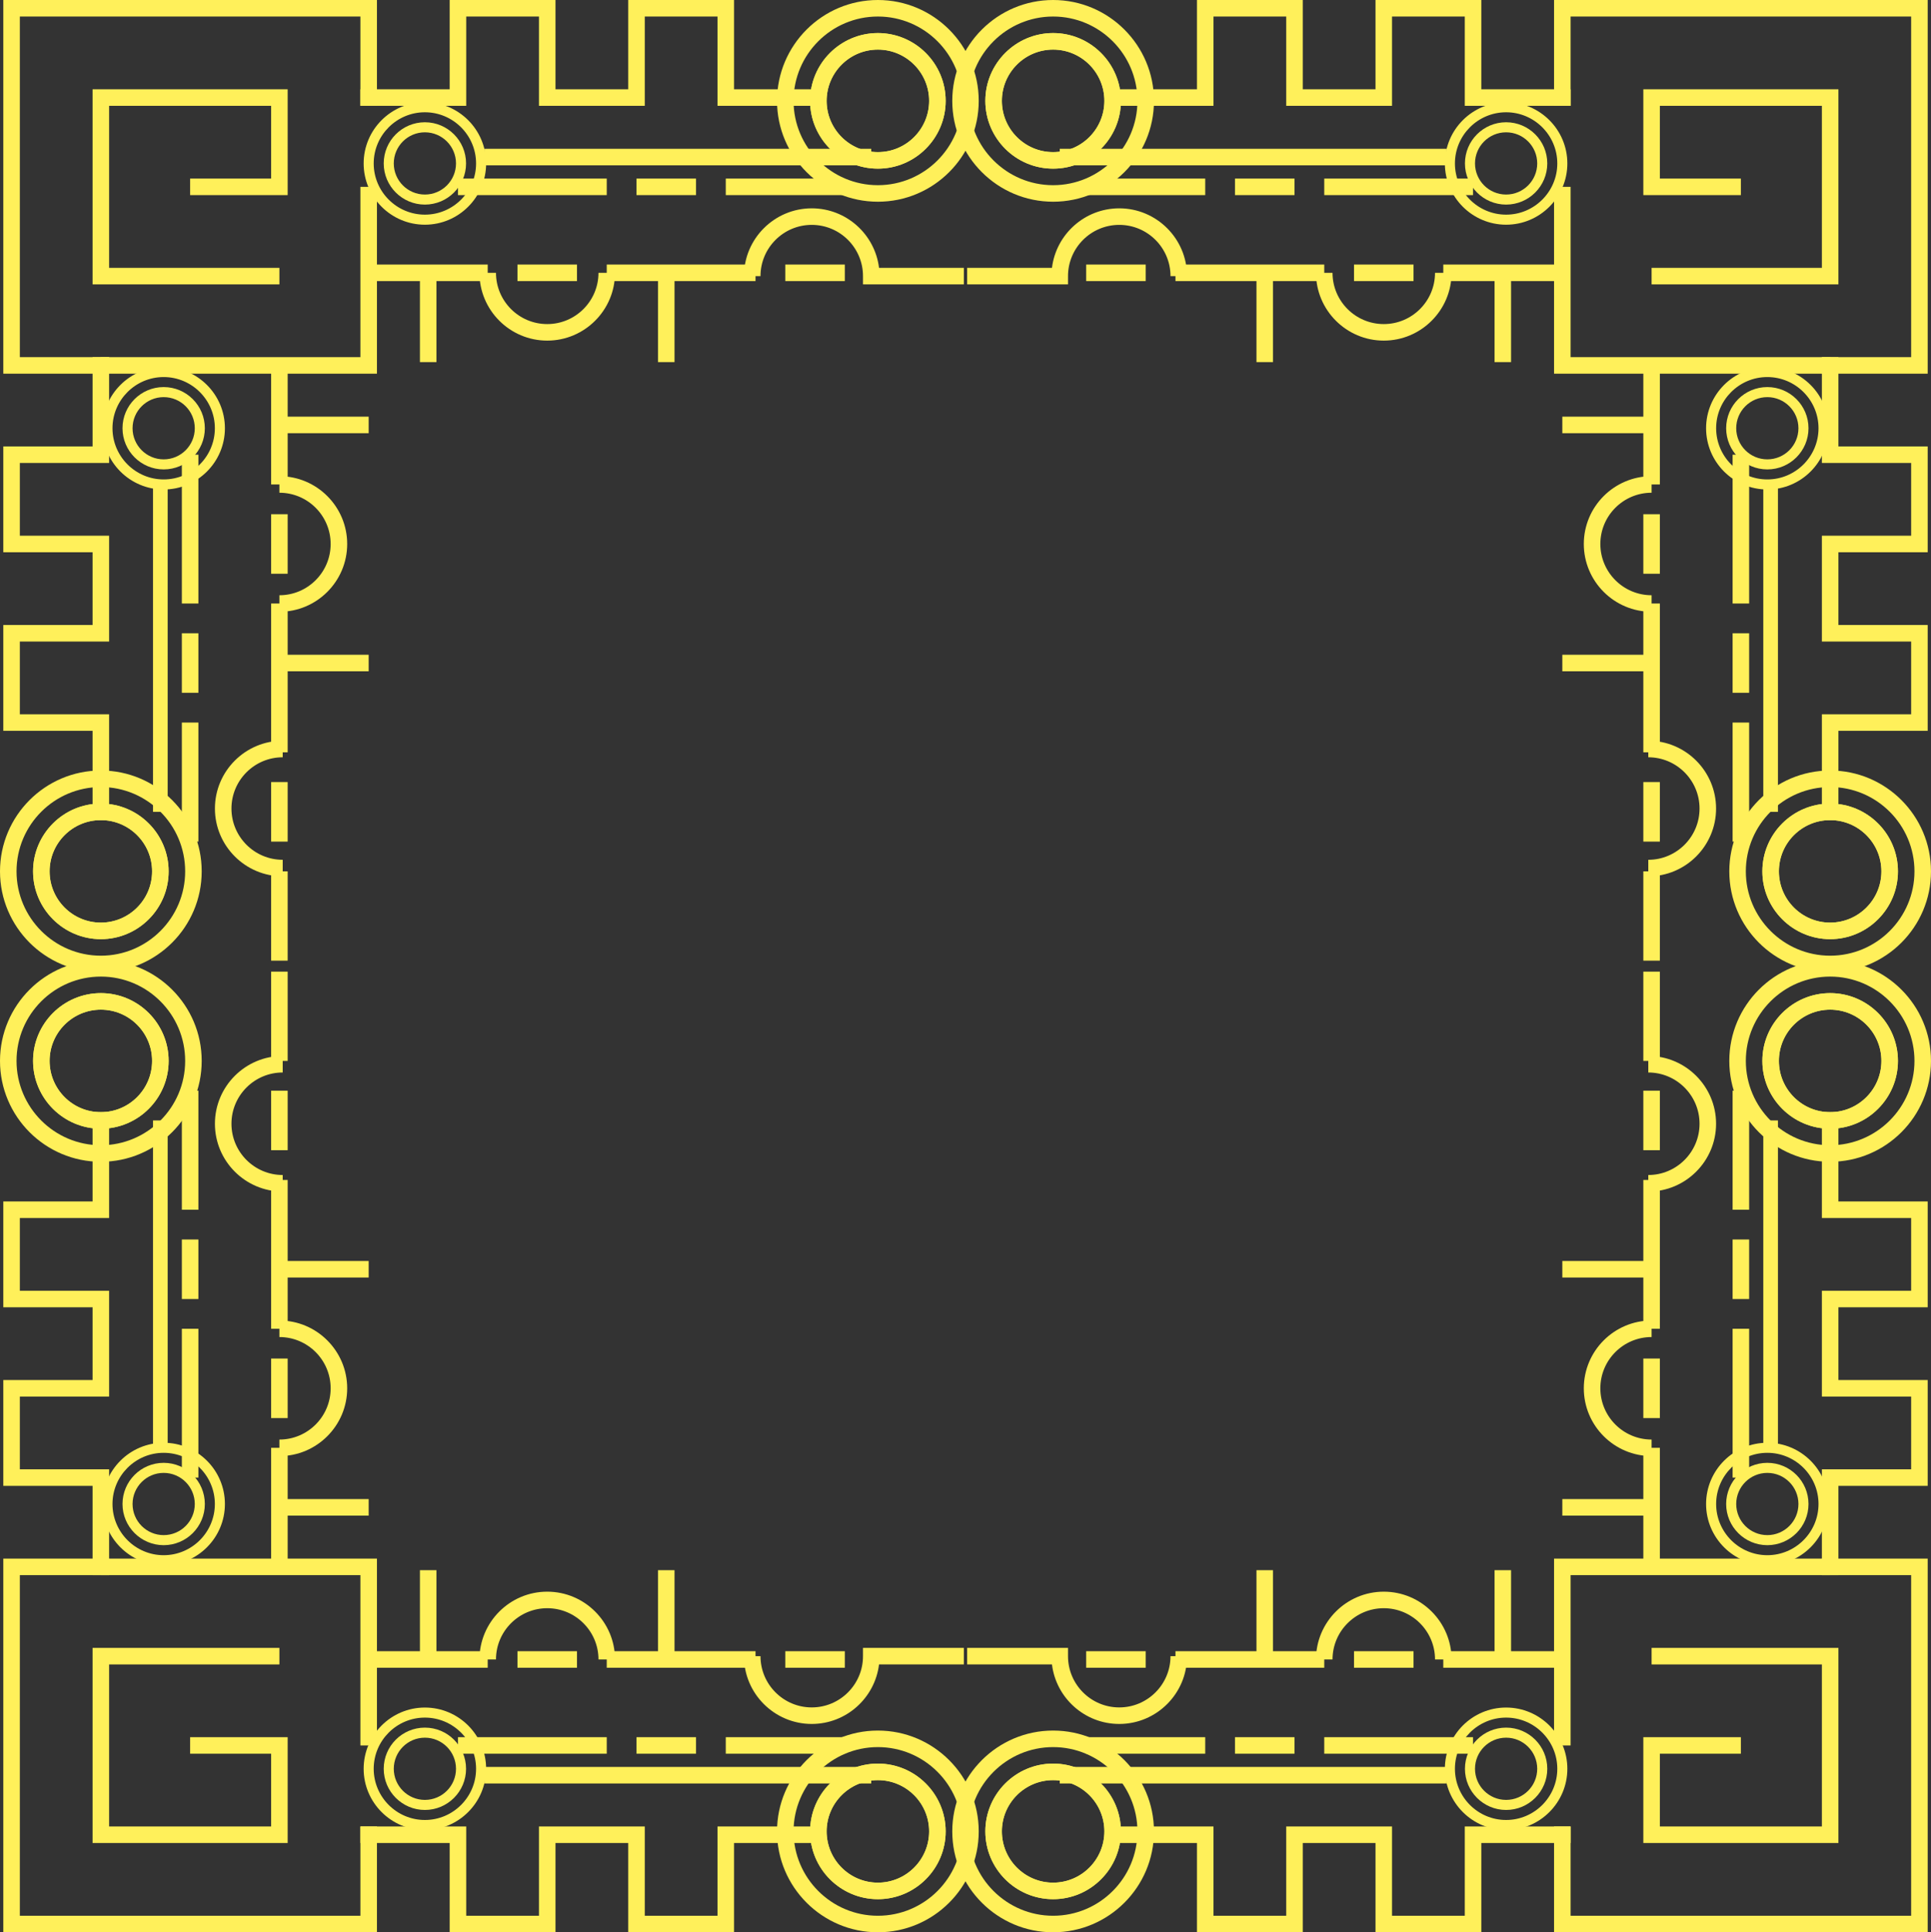<?xml version="1.0" encoding="UTF-8"?>
<svg id="_Шар_2" data-name="Шар 2" xmlns="http://www.w3.org/2000/svg" viewBox="0 0 584 584.32">
  <rect x="0" y="0" width="584" height="584.32" fill="#333333" stroke="none"/>
  <g id="pattern">
    <g>
      <g>
        <polygon points="33 113 1 113 1 0 114 0 114 32 109 32 109 5 6 5 6 108 33 108 33 113" fill="#fff05a"/>
        <polygon points="84.5 86 28 86 28 27 87 27 87 59 57.5 59 57.5 54 82 54 82 32 33 32 33 81 84.5 81 84.5 86" fill="#fff05a"/>
        <path d="M128.5,67.95c-10.21,0-18.52-8.31-18.52-18.52s8.31-18.52,18.52-18.52,18.52,8.31,18.52,18.52-8.31,18.52-18.52,18.52Zm0-34c-8.54,0-15.48,6.95-15.48,15.48s6.95,15.48,15.48,15.48,15.48-6.95,15.48-15.48-6.95-15.48-15.48-15.48Z" fill="#fff05a"/>
        <path d="M128.5,61.87c-6.86,0-12.45-5.58-12.45-12.45s5.58-12.45,12.45-12.45,12.45,5.58,12.45,12.45-5.58,12.45-12.45,12.45Zm0-21.86c-5.19,0-9.41,4.22-9.41,9.41s4.22,9.41,9.41,9.41,9.41-4.22,9.41-9.41-4.22-9.41-9.41-9.41Z" fill="#fff05a"/>
        <polygon points="249 32 217 32 217 5 195 5 195 32 163 32 163 5 141 5 141 32 109 32 109 27 136 27 136 0 168 0 168 27 190 27 190 0 222 0 222 27 249 27 249 32" fill="#fff05a"/>
        <rect x="146.5" y="45" width="117" height="5" fill="#fff05a"/>
        <polygon points="114 113 30.5 113 30.5 108 109 108 109 56.5 114 56.5 114 113" fill="#fff05a"/>
        <path d="M265.5,51c-11.3,0-20.5-9.2-20.5-20.5s9.2-20.5,20.5-20.5,20.5,9.2,20.5,20.5-9.2,20.5-20.5,20.5Zm0-36c-8.55,0-15.5,6.95-15.5,15.5s6.95,15.5,15.5,15.5,15.5-6.95,15.5-15.5-6.95-15.5-15.5-15.5Z" fill="#fff05a"/>
        <path d="M265.5,61c-16.82,0-30.5-13.68-30.5-30.5S248.68,0,265.5,0s30.5,13.68,30.5,30.5-13.68,30.5-30.5,30.5Zm0-56c-14.06,0-25.5,11.44-25.5,25.5s11.44,25.5,25.5,25.5,25.5-11.44,25.5-25.5-11.44-25.5-25.5-25.5Z" fill="#fff05a"/>
        <path d="M265.5,51c-11.3,0-20.5-9.2-20.5-20.5s9.2-20.5,20.5-20.5,20.5,9.2,20.5,20.5-9.2,20.5-20.5,20.5Zm0-36c-8.55,0-15.5,6.95-15.5,15.5s6.95,15.5,15.5,15.5,15.5-6.95,15.5-15.5-6.95-15.5-15.5-15.5Z" fill="#fff05a"/>
        <rect x="138.5" y="54" width="45" height="5" fill="#fff05a"/>
        <rect x="192.5" y="54" width="18" height="5" fill="#fff05a"/>
        <rect x="219.5" y="54" width="36" height="5" fill="#fff05a"/>
        <rect x="183.5" y="80" width="45" height="5" fill="#fff05a"/>
        <rect x="156.5" y="80" width="18" height="5" fill="#fff05a"/>
        <rect x="237.5" y="80" width="18" height="5" fill="#fff05a"/>
        <rect x="111.5" y="80" width="36" height="5" fill="#fff05a"/>
        <path d="M165.5,103c-11.3,0-20.5-9.2-20.5-20.5h5c0,8.55,6.95,15.5,15.5,15.5s15.5-6.95,15.5-15.5h5c0,11.3-9.2,20.5-20.5,20.5Z" fill="#fff05a"/>
        <rect x="127" y="82.5" width="5" height="27" fill="#fff05a"/>
        <rect x="199" y="82.5" width="5" height="27" fill="#fff05a"/>
        <g>
          <polygon points="33 248 28 248 28 221 1 221 1 189 28 189 28 167 1 167 1 135 28 135 28 108 33 108 33 140 6 140 6 162 33 162 33 194 6 194 6 216 33 216 33 248" fill="#fff05a"/>
          <path d="M30.5,284c-11.3,0-20.5-9.2-20.5-20.5s9.2-20.5,20.5-20.5,20.5,9.2,20.5,20.5-9.2,20.5-20.5,20.5Zm0-36c-8.55,0-15.5,6.95-15.5,15.5s6.95,15.5,15.5,15.5,15.5-6.95,15.5-15.5-6.95-15.5-15.5-15.5Z" fill="#fff05a"/>
          <path d="M30.5,294c-16.82,0-30.5-13.68-30.5-30.5s13.68-30.5,30.5-30.5,30.5,13.68,30.5,30.5-13.68,30.5-30.5,30.5Zm0-56c-14.06,0-25.5,11.44-25.5,25.5s11.44,25.5,25.5,25.5,25.5-11.44,25.5-25.5-11.44-25.5-25.5-25.5Z" fill="#fff05a"/>
          <path d="M30.5,284c-11.3,0-20.5-9.2-20.5-20.5s9.2-20.5,20.5-20.5,20.5,9.2,20.5,20.5-9.2,20.5-20.5,20.5Zm0-36c-8.55,0-15.5,6.95-15.5,15.5s6.95,15.5,15.5,15.5,15.5-6.95,15.5-15.5-6.95-15.5-15.5-15.5Z" fill="#fff05a"/>
          <path d="M49.5,148.02c-10.21,0-18.52-8.31-18.52-18.52s8.31-18.52,18.52-18.52,18.52,8.31,18.52,18.52-8.31,18.52-18.52,18.52Zm0-34c-8.54,0-15.48,6.95-15.48,15.48s6.95,15.48,15.48,15.48,15.48-6.95,15.48-15.48-6.95-15.48-15.48-15.48Z" fill="#fff05a"/>
          <path d="M49.5,141.95c-6.86,0-12.45-5.58-12.45-12.45s5.58-12.45,12.45-12.45,12.45,5.58,12.45,12.45-5.58,12.45-12.45,12.45Zm0-21.86c-5.19,0-9.41,4.22-9.41,9.41s4.22,9.41,9.41,9.41,9.41-4.22,9.41-9.41-4.22-9.41-9.41-9.41Z" fill="#fff05a"/>
          <rect x="46.28" y="146.5" width="4.43" height="99" fill="#fff05a"/>
          <rect x="55" y="137.5" width="5" height="45" fill="#fff05a"/>
          <rect x="55" y="191.5" width="5" height="18" fill="#fff05a"/>
          <rect x="55" y="218.5" width="5" height="36" fill="#fff05a"/>
          <rect x="82" y="182.5" width="5" height="45" fill="#fff05a"/>
          <rect x="82" y="155.5" width="5" height="18" fill="#fff05a"/>
          <rect x="82" y="236.5" width="5" height="18" fill="#fff05a"/>
          <rect x="82" y="110.5" width="5" height="36" fill="#fff05a"/>
          <path d="M85.5,265c-11.3,0-20.5-9.2-20.5-20.5s9.2-20.5,20.5-20.5v5c-8.55,0-15.5,6.95-15.5,15.5s6.95,15.5,15.5,15.5v5Z" fill="#fff05a"/>
          <path d="M84.5,185v-5c8.55,0,15.5-6.95,15.5-15.5s-6.95-15.5-15.5-15.5v-5c11.3,0,20.5,9.2,20.5,20.5s-9.2,20.5-20.5,20.5Z" fill="#fff05a"/>
          <rect x="84.5" y="126" width="27" height="5" fill="#fff05a"/>
          <rect x="84.5" y="198" width="27" height="5" fill="#fff05a"/>
          <rect x="82" y="263.5" width="5" height="27" fill="#fff05a"/>
        </g>
        <path d="M291.5,86h-30.5v-2.5c0-8.55-6.95-15.5-15.5-15.5s-15.5,6.95-15.5,15.5h-5c0-11.3,9.2-20.5,20.5-20.5,10.46,0,19.11,7.87,20.35,18h25.65v5Z" fill="#fff05a"/>
      </g>
      <g>
        <polygon points="114 584.32 1 584.32 1 471.32 33 471.32 33 476.32 6 476.32 6 579.32 109 579.32 109 552.32 114 552.32 114 584.32" fill="#fff05a"/>
        <polygon points="87 557.32 28 557.32 28 498.32 84.5 498.32 84.5 503.32 33 503.32 33 552.32 82 552.32 82 530.32 57.5 530.32 57.5 525.32 87 525.32 87 557.32" fill="#fff05a"/>
        <path d="M128.5,553.4c-10.21,0-18.52-8.31-18.52-18.52s8.31-18.52,18.52-18.52,18.52,8.31,18.52,18.52-8.31,18.52-18.52,18.52Zm0-34c-8.54,0-15.48,6.95-15.48,15.48s6.95,15.48,15.48,15.48,15.48-6.95,15.48-15.48-6.95-15.48-15.48-15.48Z" fill="#fff05a"/>
        <path d="M128.5,547.33c-6.86,0-12.45-5.58-12.45-12.45s5.58-12.45,12.45-12.45,12.45,5.58,12.45,12.45-5.58,12.45-12.45,12.45Zm0-21.86c-5.19,0-9.41,4.22-9.41,9.41s4.22,9.41,9.41,9.41,9.41-4.22,9.41-9.41-4.22-9.41-9.41-9.41Z" fill="#fff05a"/>
        <polygon points="222 584.32 190 584.32 190 557.32 168 557.32 168 584.32 136 584.32 136 557.32 109 557.32 109 552.32 141 552.32 141 579.32 163 579.32 163 552.32 195 552.32 195 579.32 217 579.32 217 552.32 249 552.32 249 557.32 222 557.32 222 584.32" fill="#fff05a"/>
        <rect x="146.5" y="534.32" width="117" height="5" fill="#fff05a"/>
        <polygon points="114 527.82 109 527.82 109 476.32 30.5 476.32 30.5 471.32 114 471.32 114 527.82" fill="#fff05a"/>
        <path d="M265.5,574.31c-11.3,0-20.5-9.2-20.5-20.5s9.2-20.5,20.5-20.5,20.5,9.2,20.5,20.5-9.2,20.5-20.5,20.5Zm0-36c-8.55,0-15.5,6.95-15.5,15.5s6.95,15.5,15.5,15.5,15.5-6.95,15.5-15.5-6.95-15.5-15.5-15.5Z" fill="#fff05a"/>
        <path d="M265.5,584.32c-16.82,0-30.5-13.68-30.5-30.5s13.68-30.5,30.5-30.5,30.5,13.68,30.5,30.5-13.68,30.5-30.5,30.5Zm0-56c-14.06,0-25.5,11.44-25.5,25.5s11.44,25.5,25.5,25.5,25.5-11.44,25.5-25.5-11.44-25.5-25.5-25.5Z" fill="#fff05a"/>
        <path d="M265.5,574.31c-11.3,0-20.5-9.2-20.5-20.5s9.2-20.5,20.5-20.5,20.5,9.2,20.5,20.5-9.2,20.5-20.5,20.5Zm0-36c-8.55,0-15.5,6.95-15.5,15.5s6.95,15.5,15.5,15.5,15.5-6.95,15.5-15.5-6.95-15.5-15.5-15.5Z" fill="#fff05a"/>
        <rect x="138.5" y="525.32" width="45" height="5" fill="#fff05a"/>
        <rect x="192.5" y="525.32" width="18" height="5" fill="#fff05a"/>
        <rect x="219.5" y="525.32" width="36" height="5" fill="#fff05a"/>
        <rect x="183.5" y="499.32" width="45" height="5" fill="#fff05a"/>
        <rect x="156.5" y="499.32" width="18" height="5" fill="#fff05a"/>
        <rect x="237.5" y="499.32" width="18" height="5" fill="#fff05a"/>
        <rect x="111.5" y="499.32" width="36" height="5" fill="#fff05a"/>
        <path d="M186,501.82h-5c0-8.55-6.95-15.5-15.5-15.5s-15.5,6.95-15.5,15.5h-5c0-11.3,9.2-20.5,20.5-20.5s20.5,9.2,20.5,20.5Z" fill="#fff05a"/>
        <rect x="127" y="474.82" width="5" height="27" fill="#fff05a"/>
        <rect x="199" y="474.82" width="5" height="27" fill="#fff05a"/>
        <g>
          <polygon points="33 476.32 28 476.32 28 449.32 1 449.32 1 417.32 28 417.32 28 395.32 1 395.32 1 363.32 28 363.32 28 336.32 33 336.32 33 368.32 6 368.32 6 390.32 33 390.32 33 422.32 6 422.32 6 444.32 33 444.32 33 476.32" fill="#fff05a"/>
          <path d="M30.5,341.32c-11.3,0-20.5-9.2-20.5-20.5s9.2-20.5,20.5-20.5,20.5,9.2,20.5,20.5-9.2,20.5-20.5,20.5Zm0-36c-8.55,0-15.5,6.95-15.5,15.5s6.95,15.5,15.5,15.5,15.5-6.95,15.5-15.5-6.95-15.5-15.5-15.5Z" fill="#fff05a"/>
          <path d="M30.5,351.32c-16.82,0-30.5-13.68-30.5-30.5s13.68-30.5,30.5-30.5,30.5,13.68,30.5,30.5-13.68,30.5-30.5,30.5Zm0-56c-14.06,0-25.5,11.44-25.5,25.5s11.44,25.5,25.5,25.5,25.5-11.44,25.5-25.5-11.44-25.5-25.5-25.5Z" fill="#fff05a"/>
          <path d="M30.5,341.32c-11.3,0-20.5-9.2-20.5-20.5s9.2-20.5,20.5-20.5,20.5,9.2,20.5,20.5-9.2,20.5-20.5,20.5Zm0-36c-8.55,0-15.5,6.95-15.5,15.5s6.95,15.5,15.5,15.5,15.5-6.95,15.5-15.5-6.95-15.5-15.5-15.5Z" fill="#fff05a"/>
          <path d="M49.5,473.33c-10.21,0-18.52-8.31-18.52-18.52s8.31-18.52,18.52-18.52,18.52,8.31,18.52,18.52-8.31,18.52-18.52,18.52Zm0-34c-8.54,0-15.48,6.95-15.48,15.48s6.95,15.48,15.48,15.48,15.48-6.95,15.48-15.48-6.95-15.48-15.48-15.48Z" fill="#fff05a"/>
          <path d="M49.5,467.26c-6.86,0-12.45-5.58-12.45-12.45s5.58-12.45,12.45-12.45,12.45,5.58,12.45,12.45-5.58,12.45-12.45,12.45Zm0-21.86c-5.19,0-9.41,4.22-9.41,9.41s4.22,9.41,9.41,9.41,9.41-4.22,9.41-9.41-4.22-9.41-9.41-9.41Z" fill="#fff05a"/>
          <rect x="46.28" y="338.82" width="4.43" height="99" fill="#fff05a"/>
          <rect x="55" y="401.82" width="5" height="45" fill="#fff05a"/>
          <rect x="55" y="374.82" width="5" height="18" fill="#fff05a"/>
          <rect x="55" y="329.82" width="5" height="36" fill="#fff05a"/>
          <rect x="82" y="356.82" width="5" height="45" fill="#fff05a"/>
          <rect x="82" y="410.82" width="5" height="18" fill="#fff05a"/>
          <rect x="82" y="329.82" width="5" height="18" fill="#fff05a"/>
          <rect x="82" y="437.82" width="5" height="36" fill="#fff05a"/>
          <path d="M85.5,360.32c-11.3,0-20.5-9.2-20.5-20.5s9.2-20.5,20.5-20.5v5c-8.55,0-15.5,6.95-15.5,15.5s6.95,15.5,15.5,15.5v5Z" fill="#fff05a"/>
          <path d="M84.5,440.32v-5c8.55,0,15.5-6.95,15.5-15.5s-6.95-15.5-15.5-15.5v-5c11.3,0,20.5,9.2,20.5,20.5s-9.2,20.5-20.5,20.5Z" fill="#fff05a"/>
          <rect x="84.5" y="453.32" width="27" height="5" fill="#fff05a"/>
          <rect x="84.5" y="381.32" width="27" height="5" fill="#fff05a"/>
          <rect x="82" y="293.82" width="5" height="27" fill="#fff05a"/>
        </g>
        <path d="M245.5,521.32c-11.3,0-20.5-9.2-20.5-20.5h5c0,8.55,6.95,15.5,15.5,15.5s15.5-6.95,15.5-15.5v-2.5h30.5v5h-25.65c-1.24,10.13-9.89,18-20.35,18Z" fill="#fff05a"/>
      </g>
      <g>
        <polygon points="583 113 551 113 551 108 578 108 578 5 475 5 475 32 470 32 470 0 583 0 583 113" fill="#fff05a"/>
        <polygon points="556 86 499.5 86 499.5 81 551 81 551 32 502 32 502 54 526.5 54 526.5 59 497 59 497 27 556 27 556 86" fill="#fff05a"/>
        <path d="M455.5,67.95c-10.21,0-18.52-8.31-18.52-18.52s8.31-18.52,18.52-18.52,18.52,8.31,18.52,18.52-8.31,18.52-18.52,18.52Zm0-34c-8.54,0-15.48,6.95-15.48,15.48s6.95,15.48,15.48,15.48,15.48-6.95,15.48-15.48-6.95-15.48-15.48-15.48Z" fill="#fff05a"/>
        <path d="M455.5,61.87c-6.86,0-12.45-5.58-12.45-12.45s5.58-12.45,12.45-12.45,12.45,5.58,12.45,12.45-5.58,12.45-12.45,12.45Zm0-21.86c-5.19,0-9.41,4.22-9.41,9.41s4.22,9.41,9.41,9.41,9.41-4.22,9.41-9.41-4.22-9.41-9.41-9.41Z" fill="#fff05a"/>
        <polygon points="475 32 443 32 443 5 421 5 421 32 389 32 389 5 367 5 367 32 335 32 335 27 362 27 362 0 394 0 394 27 416 27 416 0 448 0 448 27 475 27 475 32" fill="#fff05a"/>
        <rect x="320.5" y="45" width="117" height="5" fill="#fff05a"/>
        <polygon points="553.5 113 470 113 470 56.5 475 56.5 475 108 553.5 108 553.5 113" fill="#fff05a"/>
        <path d="M318.5,51c-11.3,0-20.5-9.2-20.5-20.5s9.2-20.5,20.5-20.5,20.5,9.2,20.5,20.5-9.2,20.5-20.5,20.5Zm0-36c-8.55,0-15.5,6.95-15.5,15.5s6.95,15.5,15.5,15.5,15.5-6.95,15.5-15.5-6.95-15.5-15.5-15.5Z" fill="#fff05a"/>
        <path d="M318.5,61c-16.82,0-30.5-13.68-30.5-30.5S301.68,0,318.5,0s30.5,13.68,30.5,30.5-13.68,30.5-30.5,30.5Zm0-56c-14.06,0-25.5,11.44-25.5,25.5s11.44,25.5,25.5,25.5,25.5-11.44,25.5-25.5-11.44-25.5-25.5-25.5Z" fill="#fff05a"/>
        <path d="M318.5,51c-11.3,0-20.5-9.2-20.5-20.5s9.2-20.5,20.5-20.5,20.5,9.2,20.5,20.5-9.2,20.5-20.5,20.5Zm0-36c-8.55,0-15.5,6.95-15.5,15.5s6.95,15.5,15.5,15.5,15.5-6.95,15.5-15.5-6.95-15.5-15.5-15.5Z" fill="#fff05a"/>
        <rect x="400.5" y="54" width="45" height="5" fill="#fff05a"/>
        <rect x="373.5" y="54" width="18" height="5" fill="#fff05a"/>
        <rect x="328.5" y="54" width="36" height="5" fill="#fff05a"/>
        <rect x="355.5" y="80" width="45" height="5" fill="#fff05a"/>
        <rect x="409.5" y="80" width="18" height="5" fill="#fff05a"/>
        <rect x="328.5" y="80" width="18" height="5" fill="#fff05a"/>
        <rect x="436.5" y="80" width="36" height="5" fill="#fff05a"/>
        <path d="M418.5,103c-11.3,0-20.5-9.2-20.5-20.5h5c0,8.55,6.95,15.5,15.5,15.5s15.5-6.95,15.5-15.5h5c0,11.3-9.2,20.5-20.5,20.5Z" fill="#fff05a"/>
        <rect x="452" y="82.5" width="5" height="27" fill="#fff05a"/>
        <rect x="380" y="82.5" width="5" height="27" fill="#fff05a"/>
        <g>
          <polygon points="556 248 551 248 551 216 578 216 578 194 551 194 551 162 578 162 578 140 551 140 551 108 556 108 556 135 583 135 583 167 556 167 556 189 583 189 583 221 556 221 556 248" fill="#fff05a"/>
          <path d="M553.5,284c-11.3,0-20.5-9.2-20.5-20.5s9.2-20.5,20.5-20.5,20.5,9.2,20.5,20.5-9.2,20.5-20.5,20.5Zm0-36c-8.55,0-15.5,6.95-15.5,15.5s6.95,15.5,15.5,15.5,15.5-6.95,15.5-15.5-6.95-15.5-15.5-15.5Z" fill="#fff05a"/>
          <path d="M553.5,294c-16.82,0-30.5-13.68-30.5-30.5s13.68-30.5,30.5-30.5,30.5,13.68,30.5,30.5-13.68,30.5-30.5,30.5Zm0-56c-14.06,0-25.5,11.44-25.5,25.5s11.44,25.5,25.5,25.5,25.5-11.44,25.5-25.5-11.44-25.5-25.5-25.5Z" fill="#fff05a"/>
          <path d="M553.5,284c-11.3,0-20.5-9.2-20.5-20.5s9.2-20.5,20.5-20.5,20.5,9.2,20.5,20.5-9.2,20.5-20.5,20.5Zm0-36c-8.55,0-15.5,6.95-15.5,15.5s6.95,15.5,15.5,15.5,15.5-6.95,15.5-15.5-6.95-15.5-15.5-15.5Z" fill="#fff05a"/>
          <path d="M534.5,148.02c-10.21,0-18.52-8.31-18.52-18.52s8.31-18.52,18.52-18.52,18.52,8.31,18.52,18.52-8.31,18.52-18.52,18.52Zm0-34c-8.54,0-15.48,6.95-15.48,15.48s6.95,15.48,15.48,15.48,15.48-6.95,15.48-15.48-6.95-15.48-15.48-15.48Z" fill="#fff05a"/>
          <path d="M534.5,141.95c-6.86,0-12.45-5.58-12.45-12.45s5.58-12.45,12.45-12.45,12.45,5.58,12.45,12.45-5.58,12.45-12.45,12.45Zm0-21.86c-5.19,0-9.41,4.22-9.41,9.41s4.22,9.41,9.41,9.41,9.41-4.22,9.41-9.41-4.22-9.41-9.41-9.41Z" fill="#fff05a"/>
          <rect x="533.28" y="146.5" width="4.43" height="99" fill="#fff05a"/>
          <rect x="524" y="137.5" width="5" height="45" fill="#fff05a"/>
          <rect x="524" y="191.5" width="5" height="18" fill="#fff05a"/>
          <rect x="524" y="218.5" width="5" height="36" fill="#fff05a"/>
          <rect x="497" y="182.5" width="5" height="45" fill="#fff05a"/>
          <rect x="497" y="155.5" width="5" height="18" fill="#fff05a"/>
          <rect x="497" y="236.5" width="5" height="18" fill="#fff05a"/>
          <rect x="497" y="110.5" width="5" height="36" fill="#fff05a"/>
          <path d="M498.5,265v-5c8.55,0,15.5-6.95,15.5-15.5s-6.95-15.5-15.5-15.5v-5c11.3,0,20.5,9.2,20.5,20.5s-9.2,20.5-20.5,20.5Z" fill="#fff05a"/>
          <path d="M499.5,185c-11.3,0-20.5-9.2-20.5-20.5s9.2-20.5,20.5-20.5v5c-8.55,0-15.5,6.95-15.5,15.5s6.95,15.5,15.5,15.5v5Z" fill="#fff05a"/>
          <rect x="472.5" y="126" width="27" height="5" fill="#fff05a"/>
          <rect x="472.5" y="198" width="27" height="5" fill="#fff05a"/>
          <rect x="497" y="263.5" width="5" height="27" fill="#fff05a"/>
        </g>
        <path d="M323,86h-30.5v-5h25.65c1.24-10.13,9.89-18,20.35-18,11.3,0,20.5,9.2,20.5,20.5h-5c0-8.55-6.95-15.5-15.5-15.5s-15.5,6.95-15.5,15.5v2.5Z" fill="#fff05a"/>
      </g>
      <g>
        <polygon points="583 584.32 470 584.32 470 552.32 475 552.32 475 579.32 578 579.32 578 476.32 551 476.32 551 471.32 583 471.32 583 584.32" fill="#fff05a"/>
        <polygon points="556 557.32 497 557.32 497 525.32 526.5 525.32 526.5 530.32 502 530.32 502 552.32 551 552.32 551 503.32 499.5 503.32 499.5 498.32 556 498.32 556 557.32" fill="#fff05a"/>
        <path d="M455.5,553.4c-10.21,0-18.52-8.31-18.52-18.52s8.31-18.52,18.52-18.52,18.52,8.31,18.52,18.52-8.31,18.52-18.52,18.52Zm0-34c-8.54,0-15.48,6.95-15.48,15.48s6.95,15.48,15.48,15.48,15.48-6.95,15.48-15.48-6.95-15.48-15.48-15.48Z" fill="#fff05a"/>
        <path d="M455.5,547.33c-6.86,0-12.45-5.58-12.45-12.45s5.58-12.45,12.45-12.45,12.45,5.58,12.45,12.45-5.58,12.45-12.45,12.45Zm0-21.86c-5.19,0-9.41,4.22-9.41,9.41s4.22,9.41,9.41,9.41,9.41-4.22,9.41-9.41-4.22-9.41-9.41-9.41Z" fill="#fff05a"/>
        <polygon points="448 584.32 416 584.32 416 557.32 394 557.32 394 584.32 362 584.32 362 557.32 335 557.32 335 552.32 367 552.32 367 579.32 389 579.32 389 552.32 421 552.32 421 579.32 443 579.32 443 552.32 475 552.32 475 557.32 448 557.32 448 584.32" fill="#fff05a"/>
        <rect x="320.5" y="534.32" width="117" height="5" fill="#fff05a"/>
        <polygon points="475 527.82 470 527.82 470 471.32 553.5 471.32 553.5 476.32 475 476.32 475 527.82" fill="#fff05a"/>
        <path d="M318.5,574.31c-11.3,0-20.5-9.2-20.5-20.5s9.2-20.5,20.5-20.5,20.5,9.2,20.5,20.5-9.2,20.5-20.5,20.5Zm0-36c-8.55,0-15.5,6.95-15.5,15.5s6.95,15.5,15.5,15.5,15.5-6.95,15.5-15.5-6.95-15.5-15.5-15.5Z" fill="#fff05a"/>
        <path d="M318.5,584.32c-16.82,0-30.5-13.68-30.5-30.5s13.68-30.5,30.5-30.5,30.5,13.68,30.5,30.5-13.68,30.5-30.5,30.5Zm0-56c-14.06,0-25.5,11.44-25.5,25.5s11.44,25.5,25.5,25.5,25.5-11.44,25.5-25.5-11.44-25.5-25.5-25.5Z" fill="#fff05a"/>
        <path d="M318.5,574.31c-11.3,0-20.5-9.2-20.5-20.5s9.2-20.5,20.5-20.5,20.5,9.2,20.5,20.5-9.2,20.5-20.5,20.5Zm0-36c-8.55,0-15.5,6.95-15.5,15.5s6.95,15.5,15.5,15.5,15.5-6.95,15.5-15.5-6.95-15.5-15.5-15.5Z" fill="#fff05a"/>
        <rect x="400.5" y="525.32" width="45" height="5" fill="#fff05a"/>
        <rect x="373.5" y="525.32" width="18" height="5" fill="#fff05a"/>
        <rect x="328.5" y="525.32" width="36" height="5" fill="#fff05a"/>
        <rect x="355.5" y="499.32" width="45" height="5" fill="#fff05a"/>
        <rect x="409.5" y="499.32" width="18" height="5" fill="#fff05a"/>
        <rect x="328.5" y="499.32" width="18" height="5" fill="#fff05a"/>
        <rect x="436.5" y="499.32" width="36" height="5" fill="#fff05a"/>
        <path d="M439,501.82h-5c0-8.55-6.95-15.5-15.5-15.5s-15.5,6.95-15.5,15.5h-5c0-11.3,9.2-20.5,20.5-20.5s20.5,9.2,20.5,20.5Z" fill="#fff05a"/>
        <rect x="452" y="474.82" width="5" height="27" fill="#fff05a"/>
        <rect x="380" y="474.82" width="5" height="27" fill="#fff05a"/>
        <g>
          <polygon points="556 476.32 551 476.32 551 444.32 578 444.32 578 422.32 551 422.32 551 390.32 578 390.32 578 368.32 551 368.32 551 336.32 556 336.32 556 363.32 583 363.32 583 395.32 556 395.32 556 417.32 583 417.32 583 449.32 556 449.32 556 476.32" fill="#fff05a"/>
          <path d="M553.5,341.32c-11.3,0-20.5-9.2-20.5-20.5s9.2-20.5,20.5-20.5,20.5,9.2,20.5,20.5-9.2,20.5-20.5,20.5Zm0-36c-8.55,0-15.5,6.95-15.5,15.5s6.95,15.5,15.5,15.5,15.5-6.95,15.5-15.5-6.95-15.5-15.5-15.5Z" fill="#fff05a"/>
          <path d="M553.5,351.32c-16.82,0-30.5-13.68-30.5-30.5s13.68-30.5,30.5-30.5,30.5,13.68,30.5,30.5-13.68,30.5-30.5,30.5Zm0-56c-14.06,0-25.5,11.44-25.5,25.5s11.44,25.5,25.5,25.5,25.5-11.44,25.5-25.5-11.44-25.5-25.5-25.5Z" fill="#fff05a"/>
          <path d="M553.5,341.32c-11.3,0-20.5-9.2-20.5-20.5s9.2-20.5,20.5-20.5,20.5,9.2,20.5,20.5-9.2,20.5-20.5,20.5Zm0-36c-8.55,0-15.5,6.95-15.5,15.5s6.95,15.5,15.5,15.5,15.5-6.95,15.5-15.5-6.95-15.5-15.5-15.5Z" fill="#fff05a"/>
          <path d="M534.5,473.33c-10.21,0-18.52-8.31-18.52-18.52s8.31-18.52,18.52-18.52,18.52,8.31,18.52,18.52-8.31,18.52-18.52,18.52Zm0-34c-8.54,0-15.48,6.95-15.48,15.48s6.95,15.48,15.48,15.48,15.48-6.95,15.48-15.48-6.95-15.48-15.48-15.48Z" fill="#fff05a"/>
          <path d="M534.5,467.26c-6.86,0-12.45-5.58-12.45-12.45s5.58-12.45,12.45-12.45,12.45,5.58,12.45,12.45-5.58,12.45-12.45,12.45Zm0-21.86c-5.19,0-9.41,4.22-9.41,9.41s4.22,9.41,9.41,9.41,9.41-4.22,9.41-9.41-4.22-9.41-9.41-9.41Z" fill="#fff05a"/>
          <rect x="533.28" y="338.82" width="4.43" height="99" fill="#fff05a"/>
          <rect x="524" y="401.82" width="5" height="45" fill="#fff05a"/>
          <rect x="524" y="374.82" width="5" height="18" fill="#fff05a"/>
          <rect x="524" y="329.82" width="5" height="36" fill="#fff05a"/>
          <rect x="497" y="356.82" width="5" height="45" fill="#fff05a"/>
          <rect x="497" y="410.82" width="5" height="18" fill="#fff05a"/>
          <rect x="497" y="329.82" width="5" height="18" fill="#fff05a"/>
          <rect x="497" y="437.82" width="5" height="36" fill="#fff05a"/>
          <path d="M498.5,360.32v-5c8.55,0,15.5-6.95,15.5-15.5s-6.95-15.5-15.5-15.5v-5c11.3,0,20.5,9.2,20.5,20.5s-9.2,20.5-20.5,20.5Z" fill="#fff05a"/>
          <path d="M499.5,440.32c-11.3,0-20.5-9.2-20.5-20.5s9.2-20.5,20.5-20.5v5c-8.55,0-15.5,6.95-15.5,15.5s6.95,15.5,15.5,15.5v5Z" fill="#fff05a"/>
          <rect x="472.5" y="453.32" width="27" height="5" fill="#fff05a"/>
          <rect x="472.5" y="381.32" width="27" height="5" fill="#fff05a"/>
          <rect x="497" y="293.82" width="5" height="27" fill="#fff05a"/>
        </g>
        <path d="M338.5,521.32c-10.46,0-19.11-7.87-20.35-18h-25.65v-5h30.5v2.5c0,8.55,6.95,15.5,15.5,15.5s15.5-6.95,15.5-15.5h5c0,11.3-9.2,20.5-20.5,20.5Z" fill="#fff05a"/>
      </g>
    </g>
  </g>
</svg>